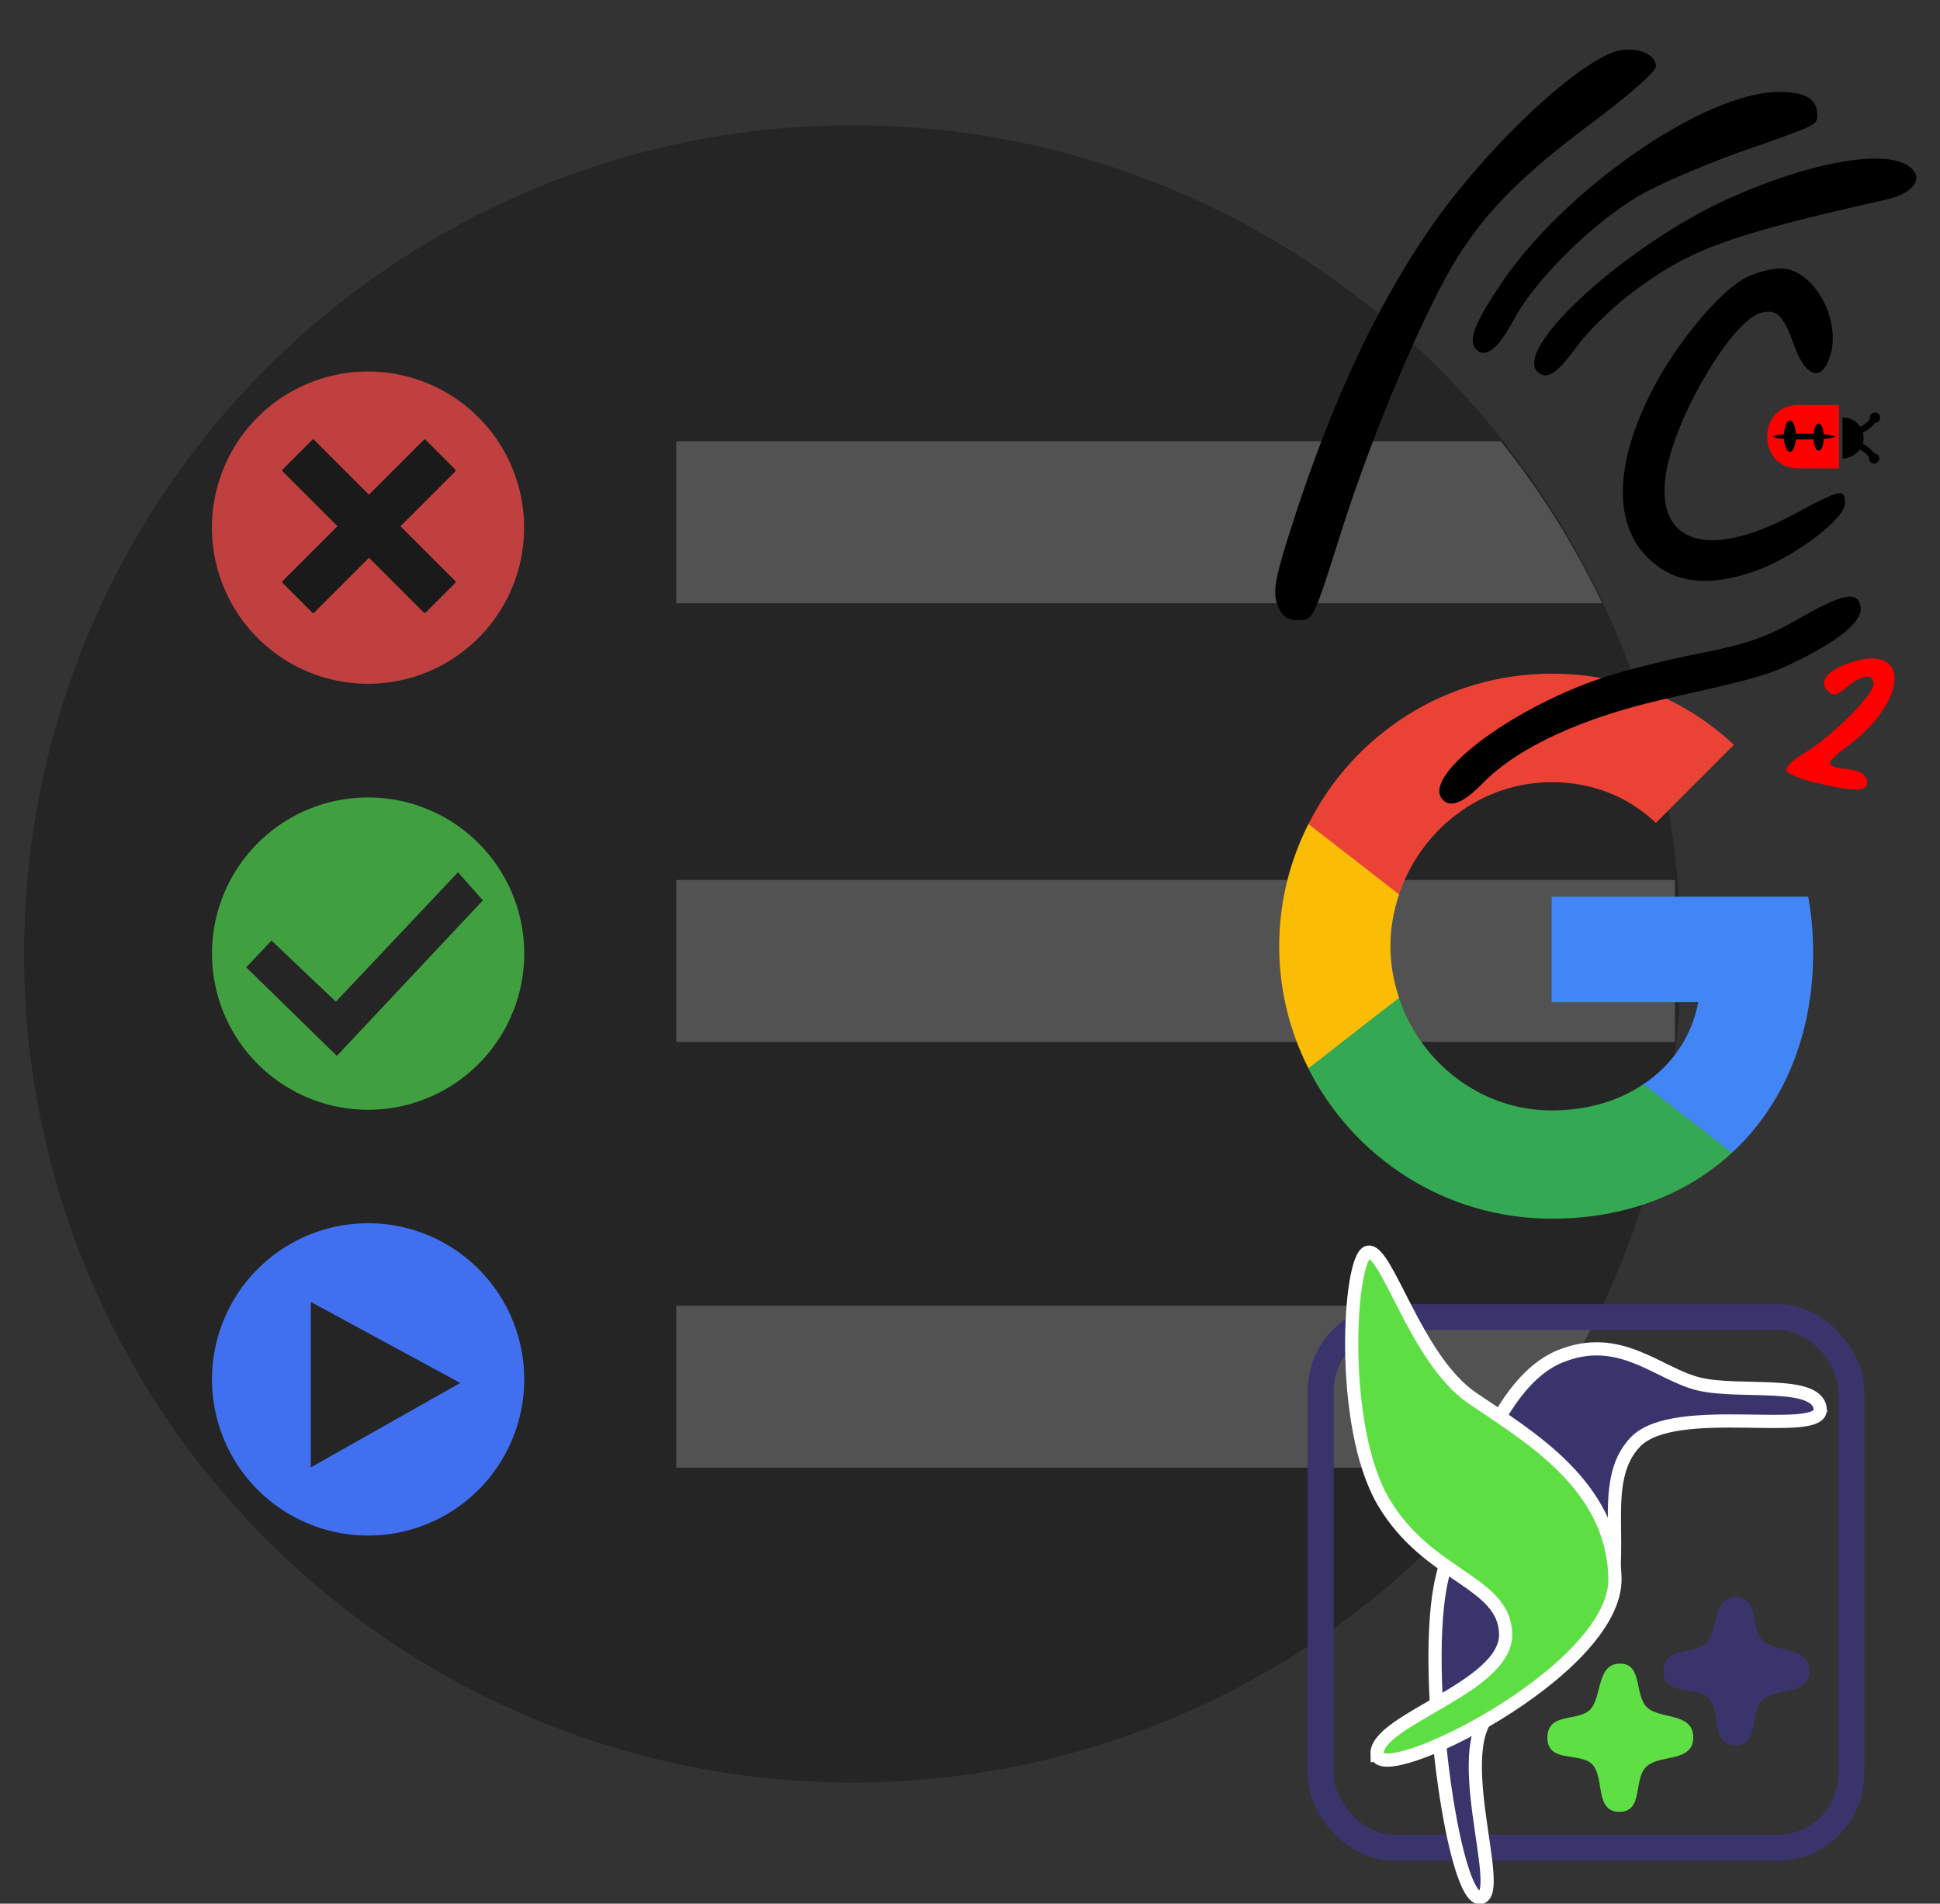 <?xml version="1.0" encoding="UTF-8" standalone="no"?>
<!-- Created with Inkscape (http://www.inkscape.org/) -->

<svg
   width="79.585mm"
   height="78.074mm"
   viewBox="-3 -5 79.585 78.074"
   version="1.1"
   id="svg1"
   xml:space="preserve"
   inkscape:version="1.3 (1:1.3+202307231459+0e150ed6c4)"
   sodipodi:docname="testmate_extension.svg"
   xmlns:inkscape="http://www.inkscape.org/namespaces/inkscape"
   xmlns:sodipodi="http://sodipodi.sourceforge.net/DTD/sodipodi-0.dtd"
   xmlns="http://www.w3.org/2000/svg"
   xmlns:svg="http://www.w3.org/2000/svg"><rect x="-3" y="-5" width="79.585" height="78.074" fill="#333333" stroke="none"/><sodipodi:namedview
     id="namedview1"
     pagecolor="#ffffff"
     bordercolor="#666666"
     borderopacity="1.0"
     inkscape:showpageshadow="2"
     inkscape:pageopacity="0.0"
     inkscape:pagecheckerboard="0"
     inkscape:deskcolor="#d1d1d1"
     inkscape:document-units="mm"
     inkscape:zoom="0.95921412"
     inkscape:cx="23.977962"
     inkscape:cy="240.30088"
     inkscape:window-width="1728"
     inkscape:window-height="1011"
     inkscape:window-x="0"
     inkscape:window-y="0"
     inkscape:window-maximized="1"
     inkscape:current-layer="layer1" /><defs
     id="defs1" /><g
     inkscape:label="Layer 1"
     inkscape:groupmode="layer"
     id="layer1"
     transform="translate(-8.672,-20.966)"><path
       style="fill:#252525;fill-opacity:1;stroke-width:0.265;stroke-linejoin:round"
       id="path75410-1-9"
       sodipodi:type="arc"
       sodipodi:cx="40.645687"
       sodipodi:cy="55.089745"
       sodipodi:rx="33.986359"
       sodipodi:ry="33.986359"
       sodipodi:start="3.1141842"
       sodipodi:end="3.1127305"
       sodipodi:open="true"
       sodipodi:arc-type="arc"
       d="M 6.672,56.021 A 33.986,33.986 0 0 1 39.702,21.116 33.986,33.986 0 0 1 74.619,54.134 33.986,33.986 0 0 1 41.614,89.062 33.986,33.986 0 0 1 6.673,56.071" /><path
       id="path75410-1-5"
       style="fill:#525252;fill-opacity:1;stroke-width:0.265;stroke-linejoin:round"
       d="m 33.413,69.519 v 6.642 H 67.303 c 1.618,-2.049 2.995,-4.278 4.103,-6.642 z"
       sodipodi:nodetypes="ccccc" /><path
       id="path75410-1"
       style="fill:#525252;fill-opacity:1;stroke-width:0.265;stroke-linejoin:round"
       d="m 33.413,52.056 v 6.642 h 40.971 v -6.642 z"
       sodipodi:nodetypes="ccccc" /><g
       id="g24"
       transform="matrix(1.016,0,0,1.016,57.133,42.58)"
       style="stroke-width:0.26"><path
         d="m 22.56,12.25 c 0,-0.78 -0.07,-1.53 -0.2,-2.25 H 12 v 4.26 h 5.92 c -0.26,1.37 -1.04,2.53 -2.21,3.31 v 2.77 h 3.57 c 2.08,-1.92 3.28,-4.74 3.28,-8.09 z"
         fill="#4285f4"
         id="path1-3"
         style="stroke-width:0.26" /><path
         d="m 12,23 c 2.97,0 5.46,-0.98 7.28,-2.66 L 15.71,17.57 C 14.73,18.23 13.48,18.63 12,18.63 9.14,18.63 6.71,16.7 5.84,14.1 H 2.18 v 2.84 C 3.99,20.53 7.7,23 12,23 Z"
         fill="#34a853"
         id="path2-6"
         style="stroke-width:0.26" /><path
         d="M 5.84,14.09 C 5.62,13.43 5.49,12.73 5.49,12 5.49,11.27 5.62,10.57 5.84,9.91 V 7.07 H 2.18 C 1.43,8.55 1,10.22 1,12 c 0,1.78 0.43,3.45 1.18,4.93 l 2.85,-2.22 z"
         fill="#fbbc05"
         id="path3-0"
         style="stroke-width:0.26" /><path
         d="m 12,5.38 c 1.62,0 3.06,0.56 4.21,1.64 L 19.36,3.87 C 17.45,2.09 14.97,1 12,1 7.7,1 3.99,3.47 2.18,7.07 L 5.84,9.91 C 6.71,7.31 9.14,5.38 12,5.38 Z"
         fill="#ea4335"
         id="path4"
         style="stroke-width:0.26" /><path
         d="M 1,1 H 23 V 23 H 1 Z"
         fill="none"
         id="path5"
         style="stroke-width:0.26" /></g><g
       id="g23"
       transform="matrix(0.726,0,0,0.726,5.526,13.034)"
       style="stroke-width:1.377"><path
         style="fill:#c04040;fill-opacity:1;stroke-width:0.365;stroke-linejoin:round"
         id="path75410-6"
         sodipodi:type="arc"
         sodipodi:cx="20.996349"
         sodipodi:cy="33.846672"
         sodipodi:rx="8.819828"
         sodipodi:ry="8.819828"
         sodipodi:start="3.1141842"
         sodipodi:end="3.1127305"
         sodipodi:open="true"
         sodipodi:arc-type="arc"
         d="m 12.18,34.088 a 8.82,8.82 0 0 1 8.572,-9.058 8.82,8.82 0 0 1 9.061,8.568 8.82,8.82 0 0 1 -8.565,9.064 8.82,8.82 0 0 1 -9.067,-8.562" /><path
         id="rect1"
         style="fill:#1a1a1a;fill-opacity:1;stroke-width:0.365;stroke-linejoin:round"
         d="m 16.169,30.564 c -0.029,0.028 -0.029,0.074 -1e-5,0.103 l 3.099,3.099 -3.099,3.099 c -0.029,0.028 -0.029,0.074 0,0.103 l 1.679,1.679 c 0.029,0.028 0.074,0.028 0.103,0 l 3.099,-3.099 3.098,3.098 c 0.029,0.028 0.074,0.028 0.103,-4e-6 l 1.679,-1.679 c 0.029,-0.028 0.029,-0.074 0,-0.103 l -3.098,-3.098 3.098,-3.098 c 0.029,-0.028 0.029,-0.074 0,-0.103 l -1.679,-1.679 c -0.029,-0.028 -0.074,-0.028 -0.103,0 l -3.098,3.098 -3.099,-3.099 c -0.029,-0.028 -0.074,-0.028 -0.103,-1e-6 z" /></g><path
       style="fill:#40a040;fill-opacity:1;stroke-width:0.265;stroke-linejoin:round"
       id="path75410-6-4"
       sodipodi:type="arc"
       sodipodi:cx="20.772827"
       sodipodi:cy="55.076984"
       sodipodi:rx="6.4045086"
       sodipodi:ry="6.4045086"
       sodipodi:start="3.1141842"
       sodipodi:end="3.1127305"
       sodipodi:open="true"
       sodipodi:arc-type="arc"
       d="m 14.371,55.252 a 6.405,6.405 0 0 1 6.224,-6.578 6.405,6.405 0 0 1 6.58,6.222 6.405,6.405 0 0 1 -6.219,6.582 6.405,6.405 0 0 1 -6.584,-6.217" /><path
       style="fill:#4070f0;fill-opacity:1;stroke-width:0.265;stroke-linejoin:round"
       id="path75410-6-6"
       sodipodi:type="arc"
       sodipodi:cx="20.772827"
       sodipodi:cy="72.539558"
       sodipodi:rx="6.4045086"
       sodipodi:ry="6.4045086"
       sodipodi:start="3.1141842"
       sodipodi:end="3.1127305"
       sodipodi:open="true"
       sodipodi:arc-type="arc"
       d="m 14.371,72.715 a 6.405,6.405 0 0 1 6.224,-6.578 6.405,6.405 0 0 1 6.58,6.222 6.405,6.405 0 0 1 -6.219,6.582 6.405,6.405 0 0 1 -6.584,-6.217" /><path
       id="path75410"
       style="fill:#525252;fill-opacity:1;stroke-width:0.265;stroke-linejoin:round"
       d="m 33.413,34.065 v 6.641 H 71.395 c -1.125,-2.367 -2.52,-4.595 -4.157,-6.641 z"
       sodipodi:nodetypes="ccccc" /><g
       id="g22"
       transform="matrix(0.862,0,0,0.862,-10.842,-92.918)"
       style="stroke-width:1.16"><path
         style="fill:#ff0000;stroke-width:1.16"
         d="m 105.566,163.558 c -0.716,-0.168 -1.342,-0.428 -1.392,-0.578 -0.05,-0.15 0.298,-0.501 0.772,-0.78 1.342,-0.791 3.376,-2.804 3.376,-3.341 0,-0.545 -0.596,-0.44 -1.395,0.247 -0.344,0.295 -0.548,0.325 -0.763,0.11 -0.485,-0.485 -0.08,-0.998 1.095,-1.386 2.836,-0.936 2.708,1.851 -0.184,3.995 -1.079,0.799 -1.081,0.977 -0.012,1.08 0.565,0.055 0.888,0.241 0.945,0.546 0.103,0.545 -0.468,0.57 -2.443,0.107 z"
         id="path8" /><path
         style="fill:#000000;stroke-width:1.16"
         d="m 89.423,142.952 c -0.414,-0.414 -0.121,-1.208 1.144,-3.099 3.029,-4.529 9.696,-9.144 13.236,-9.163 1.265,-0.007 1.839,0.329 1.839,1.077 0,0.503 0.06,0.473 -3.572,1.744 -1.455,0.509 -3.479,1.36 -4.498,1.892 -2.267,1.183 -5.293,4.093 -6.373,6.127 -0.721,1.359 -1.342,1.857 -1.776,1.423 z"
         id="path7" /><path
         style="fill:#000000;stroke-width:1.16"
         d="m 92.324,144.001 c -1.151,-1.151 4.329,-6.098 9.154,-8.262 3.845,-1.725 7.4,-2.349 8.545,-1.499 0.73,0.542 0.217,1.274 -1.1,1.571 -7.613,1.716 -9.372,2.365 -12.192,4.5 -0.899,0.68 -2.06,1.829 -2.579,2.552 -0.884,1.231 -1.408,1.557 -1.827,1.138 z"
         id="path6" /><path
         style="fill:#000000;stroke-width:1.16"
         d="m 98.206,153.366 c -2.221,-1.484 -2.413,-4.469 -0.531,-8.266 1.152,-2.324 3.271,-4.904 4.588,-5.585 0.428,-0.221 1.144,-0.412 1.593,-0.425 1.578,-0.045 2.98,2.431 2.386,4.213 -0.403,1.21 -1.157,0.963 -1.702,-0.559 -0.514,-1.438 -0.825,-1.742 -1.581,-1.544 -1.307,0.342 -3.889,4.589 -4.459,7.334 -0.742,3.573 1.805,4.529 6.016,2.258 2.241,-1.209 2.449,-1.254 2.449,-0.534 0,0.717 -2.296,2.483 -4.11,3.162 -1.948,0.729 -3.505,0.711 -4.648,-0.052 z"
         id="path3" /><path
         style="fill:#000000;stroke-width:1.16"
         d="m 79.956,155.103 c -0.217,-0.57 -0.129,-1.178 0.428,-2.977 1.887,-6.088 4.114,-10.979 6.758,-14.839 2.462,-3.594 6.536,-7.556 8.686,-8.447 0.966,-0.4 2.14,-0.045 2.14,0.648 0,0.222 -1.339,1.401 -2.977,2.618 -3.282,2.441 -4.987,4.13 -6.396,6.333 -1.553,2.428 -4.081,8.366 -5.596,13.146 -1.369,4.318 -1.327,4.233 -2.097,4.233 -0.489,0 -0.748,-0.196 -0.946,-0.716 z"
         id="path2" /><path
         style="fill:#000000;stroke-width:1.16"
         d="m 87.826,164.374 c -1.071,-1.071 3.095,-4.28 7.507,-5.78 1.059,-0.36 3.181,-0.897 4.715,-1.193 2.162,-0.417 3.202,-0.777 4.629,-1.599 2.195,-1.266 2.913,-1.408 3.029,-0.602 0.092,0.639 -0.888,1.491 -2.851,2.477 -1.475,0.741 -1.945,0.88 -6.352,1.869 -4.019,0.902 -7.083,2.306 -8.759,4.013 -0.928,0.946 -1.531,1.202 -1.918,0.816 z"
         id="path1" /><g
         id="g21"
         transform="translate(64.363,28.769)"
         style="stroke-width:1.16"><path
           id="rect16"
           style="fill:#ff0000;stroke-width:0.308;stroke-linejoin:round"
           d="m 40.366,116.815 h 1.951 v 3.017 h -1.951 c -1.935,0 -1.984,-2.997 0,-3.017 z"
           sodipodi:nodetypes="ccccc" /><path
           style="fill:#000000;fill-opacity:1;stroke-width:0.308;stroke-linejoin:round"
           id="path16"
           sodipodi:type="arc"
           sodipodi:cx="39.979599"
           sodipodi:cy="118.29781"
           sodipodi:rx="0.28659093"
           sodipodi:ry="0.75263339"
           sodipodi:start="3.1141842"
           sodipodi:end="3.1127305"
           sodipodi:open="true"
           sodipodi:arc-type="arc"
           d="m 39.693,118.318 a 0.287,0.753 0 0 1 0.279,-0.773 0.287,0.753 0 0 1 0.294,0.731 0.287,0.753 0 0 1 -0.278,0.773 0.287,0.753 0 0 1 -0.295,-0.731" /><path
           style="fill:#000000;fill-opacity:1;stroke-width:0.308;stroke-linejoin:round"
           id="path16-4"
           sodipodi:type="arc"
           sodipodi:cx="41.345181"
           sodipodi:cy="118.34406"
           sodipodi:rx="0.24714786"
           sodipodi:ry="0.64904964"
           sodipodi:start="3.1141842"
           sodipodi:end="3.1127305"
           sodipodi:open="true"
           sodipodi:arc-type="arc"
           d="m 41.098,118.362 a 0.247,0.649 0 0 1 0.24,-0.667 0.247,0.649 0 0 1 0.254,0.631 0.247,0.649 0 0 1 -0.24,0.667 0.247,0.649 0 0 1 -0.254,-0.63" /><path
           style="fill:#000000;fill-opacity:1;stroke-width:0.308;stroke-linejoin:round"
           id="path17"
           sodipodi:type="arc"
           sodipodi:cx="40.646912"
           sodipodi:cy="118.31849"
           sodipodi:rx="1.4639504"
           sodipodi:ry="0.13985826"
           sodipodi:start="3.1141842"
           sodipodi:end="3.1127305"
           sodipodi:open="true"
           sodipodi:arc-type="arc"
           d="m 39.184,118.322 a 1.464,0.14 0 0 1 1.423,-0.144 1.464,0.14 0 0 1 1.504,0.136 1.464,0.14 0 0 1 -1.422,0.144 1.464,0.14 0 0 1 -1.505,-0.136" /><path
           id="path18"
           style="fill:#000000;fill-opacity:1;stroke-width:0.308;stroke-linejoin:round"
           d="m 42.483,117.415 c 0.539,-0.015 0.988,0.41 1.003,0.948 0.015,0.539 -0.465,0.988 -1.003,1.003"
           sodipodi:nodetypes="csc" /><g
           id="g20"
           style="stroke-width:1.16"><path
             style="fill:#000000;fill-opacity:1;stroke-width:0.308;stroke-linejoin:round"
             id="path19"
             sodipodi:type="arc"
             sodipodi:cx="44.025871"
             sodipodi:cy="117.41732"
             sodipodi:rx="0.24403152"
             sodipodi:ry="0.24403152"
             sodipodi:start="3.1141842"
             sodipodi:end="3.1127305"
             sodipodi:open="true"
             sodipodi:arc-type="arc"
             d="m 43.782,117.424 a 0.244,0.244 0 0 1 0.237,-0.251 0.244,0.244 0 0 1 0.251,0.237 0.244,0.244 0 0 1 -0.237,0.251 0.244,0.244 0 0 1 -0.251,-0.237" /><path
             style="fill:none;stroke:#000000;stroke-width:0.307px;stroke-linecap:butt;stroke-linejoin:miter;stroke-opacity:1"
             d="m 42.724,118.116 c 0.536,0.02 0.996,-0.211 1.288,-0.699"
             id="path20"
             sodipodi:nodetypes="cc" /></g><g
           id="g20-7"
           transform="matrix(1,0,0,-1,-0.04,236.781)"
           style="stroke-width:1.16"><path
             style="fill:#000000;fill-opacity:1;stroke-width:0.308;stroke-linejoin:round"
             id="path19-2"
             sodipodi:type="arc"
             sodipodi:cx="44.025871"
             sodipodi:cy="117.41732"
             sodipodi:rx="0.24403152"
             sodipodi:ry="0.24403152"
             sodipodi:start="3.1141842"
             sodipodi:end="3.1127305"
             sodipodi:open="true"
             sodipodi:arc-type="arc"
             d="m 43.782,117.424 a 0.244,0.244 0 0 1 0.237,-0.251 0.244,0.244 0 0 1 0.251,0.237 0.244,0.244 0 0 1 -0.237,0.251 0.244,0.244 0 0 1 -0.251,-0.237" /><path
             style="fill:none;stroke:#000000;stroke-width:0.307px;stroke-linecap:butt;stroke-linejoin:miter;stroke-opacity:1"
             d="m 42.724,118.116 c 0.536,0.02 0.996,-0.211 1.288,-0.699"
             id="path20-8"
             sodipodi:nodetypes="cc" /></g></g></g><g
       id="g26"
       transform="matrix(0.541,0,0,0.541,22.151,19.363)"><rect
         style="fill:none;fill-opacity:1;stroke:#39356c;stroke-width:1.965;stroke-linejoin:round;stroke-dasharray:none;stroke-opacity:1"
         id="rect24"
         width="40.234"
         height="40.234"
         x="69.686"
         y="93.567"
         rx="5.588"
         ry="5.588" /><path
         style="fill:#39356c;fill-opacity:1;stroke:#ffffff;stroke-width:1;stroke-linecap:butt;stroke-linejoin:miter;stroke-dasharray:none;stroke-opacity:1"
         d="m 107.565,100.524 c -0.232,-2.22 -6.07,-1.142 -9.174,-1.877 -3.105,-0.735 -5.991,-3.974 -10.577,-2.09 -4.586,1.884 -7.283,9.91 -8.926,16.798 -1.643,6.887 0.855,24.452 2.887,24.221 2.032,-0.231 -2.699,-12.1 1.299,-14.361 3.998,-2.261 6.213,-3.753 8.103,-7.602 1.89,-3.848 -0.608,-9.519 2.389,-12.593 2.997,-3.074 14.23,-0.275 13.998,-2.495 z"
         id="path25"
         sodipodi:nodetypes="zzzzzzzzz" /><path
         style="fill:#5ee045;fill-opacity:0.995;stroke:#ffffff;stroke-width:1;stroke-linecap:butt;stroke-linejoin:miter;stroke-dasharray:none;stroke-opacity:1"
         d="m 73.957,126.693 c 0.105,2.592 18.195,-6.244 18.042,-13.33 -0.153,-7.085 -6.531,-10.728 -10.831,-13.664 -4.299,-2.936 -6.493,-11.451 -7.919,-11.04 -1.426,0.41 -2.19,13.136 1.18,18.888 3.37,5.752 9.206,6.024 9.283,10.058 0.077,4.034 -9.861,6.496 -9.756,9.088 z"
         id="path24"
         sodipodi:nodetypes="zzzzzzz" /><path
         style="fill:#39356c;fill-opacity:1;stroke:none;stroke-width:0.265px;stroke-linecap:butt;stroke-linejoin:miter;stroke-opacity:1"
         d="m 101.147,114.793 c -1.769,0.033 -1.313,2.557 -2.239,3.493 -0.926,0.936 -3.232,0.168 -3.232,2.13 0,1.962 2.533,1.044 3.434,2.052 0.9,1.008 0.158,3.563 2.02,3.563 1.862,0 1.037,-2.447 2.039,-3.417 1.002,-0.97 3.563,-0.299 3.563,-2.225 0,-1.925 -2.548,-1.344 -3.515,-2.29 -0.967,-0.946 -0.3,-3.339 -2.07,-3.306 z"
         id="path26"
         sodipodi:nodetypes="zzzzzzzzz" /><path
         style="fill:#5ee045;fill-opacity:1;stroke:none;stroke-width:0.265px;stroke-linecap:butt;stroke-linejoin:miter;stroke-opacity:1"
         d="m 92.349,119.838 c -1.769,0.033 -1.313,2.557 -2.239,3.493 -0.926,0.936 -3.232,0.168 -3.232,2.13 0,1.962 2.533,1.044 3.434,2.052 0.9,1.008 0.158,3.563 2.02,3.563 1.862,0 1.037,-2.447 2.039,-3.417 1.002,-0.97 3.563,-0.299 3.563,-2.225 0,-1.925 -2.548,-1.344 -3.515,-2.29 -0.967,-0.946 -0.3,-3.339 -2.07,-3.306 z"
         id="path26-1"
         sodipodi:nodetypes="zzzzzzzzz" /></g><path
       style="fill:#252525;fill-opacity:1;stroke:none;stroke-width:0.265px;stroke-linecap:butt;stroke-linejoin:miter;stroke-opacity:1"
       d="m 18.423,69.363 v 6.784 l 6.131,-3.462 z"
       id="path27" /><path
       style="fill:#252525;fill-opacity:1;stroke:none;stroke-width:0.306px;stroke-linecap:butt;stroke-linejoin:miter;stroke-opacity:1"
       d="m 15.773,55.64 1.037,-1.099 2.642,2.507 5.008,-5.307 1.022,1.152 -5.991,6.379 z"
       id="path28"
       sodipodi:nodetypes="ccccccc" /></g></svg>
